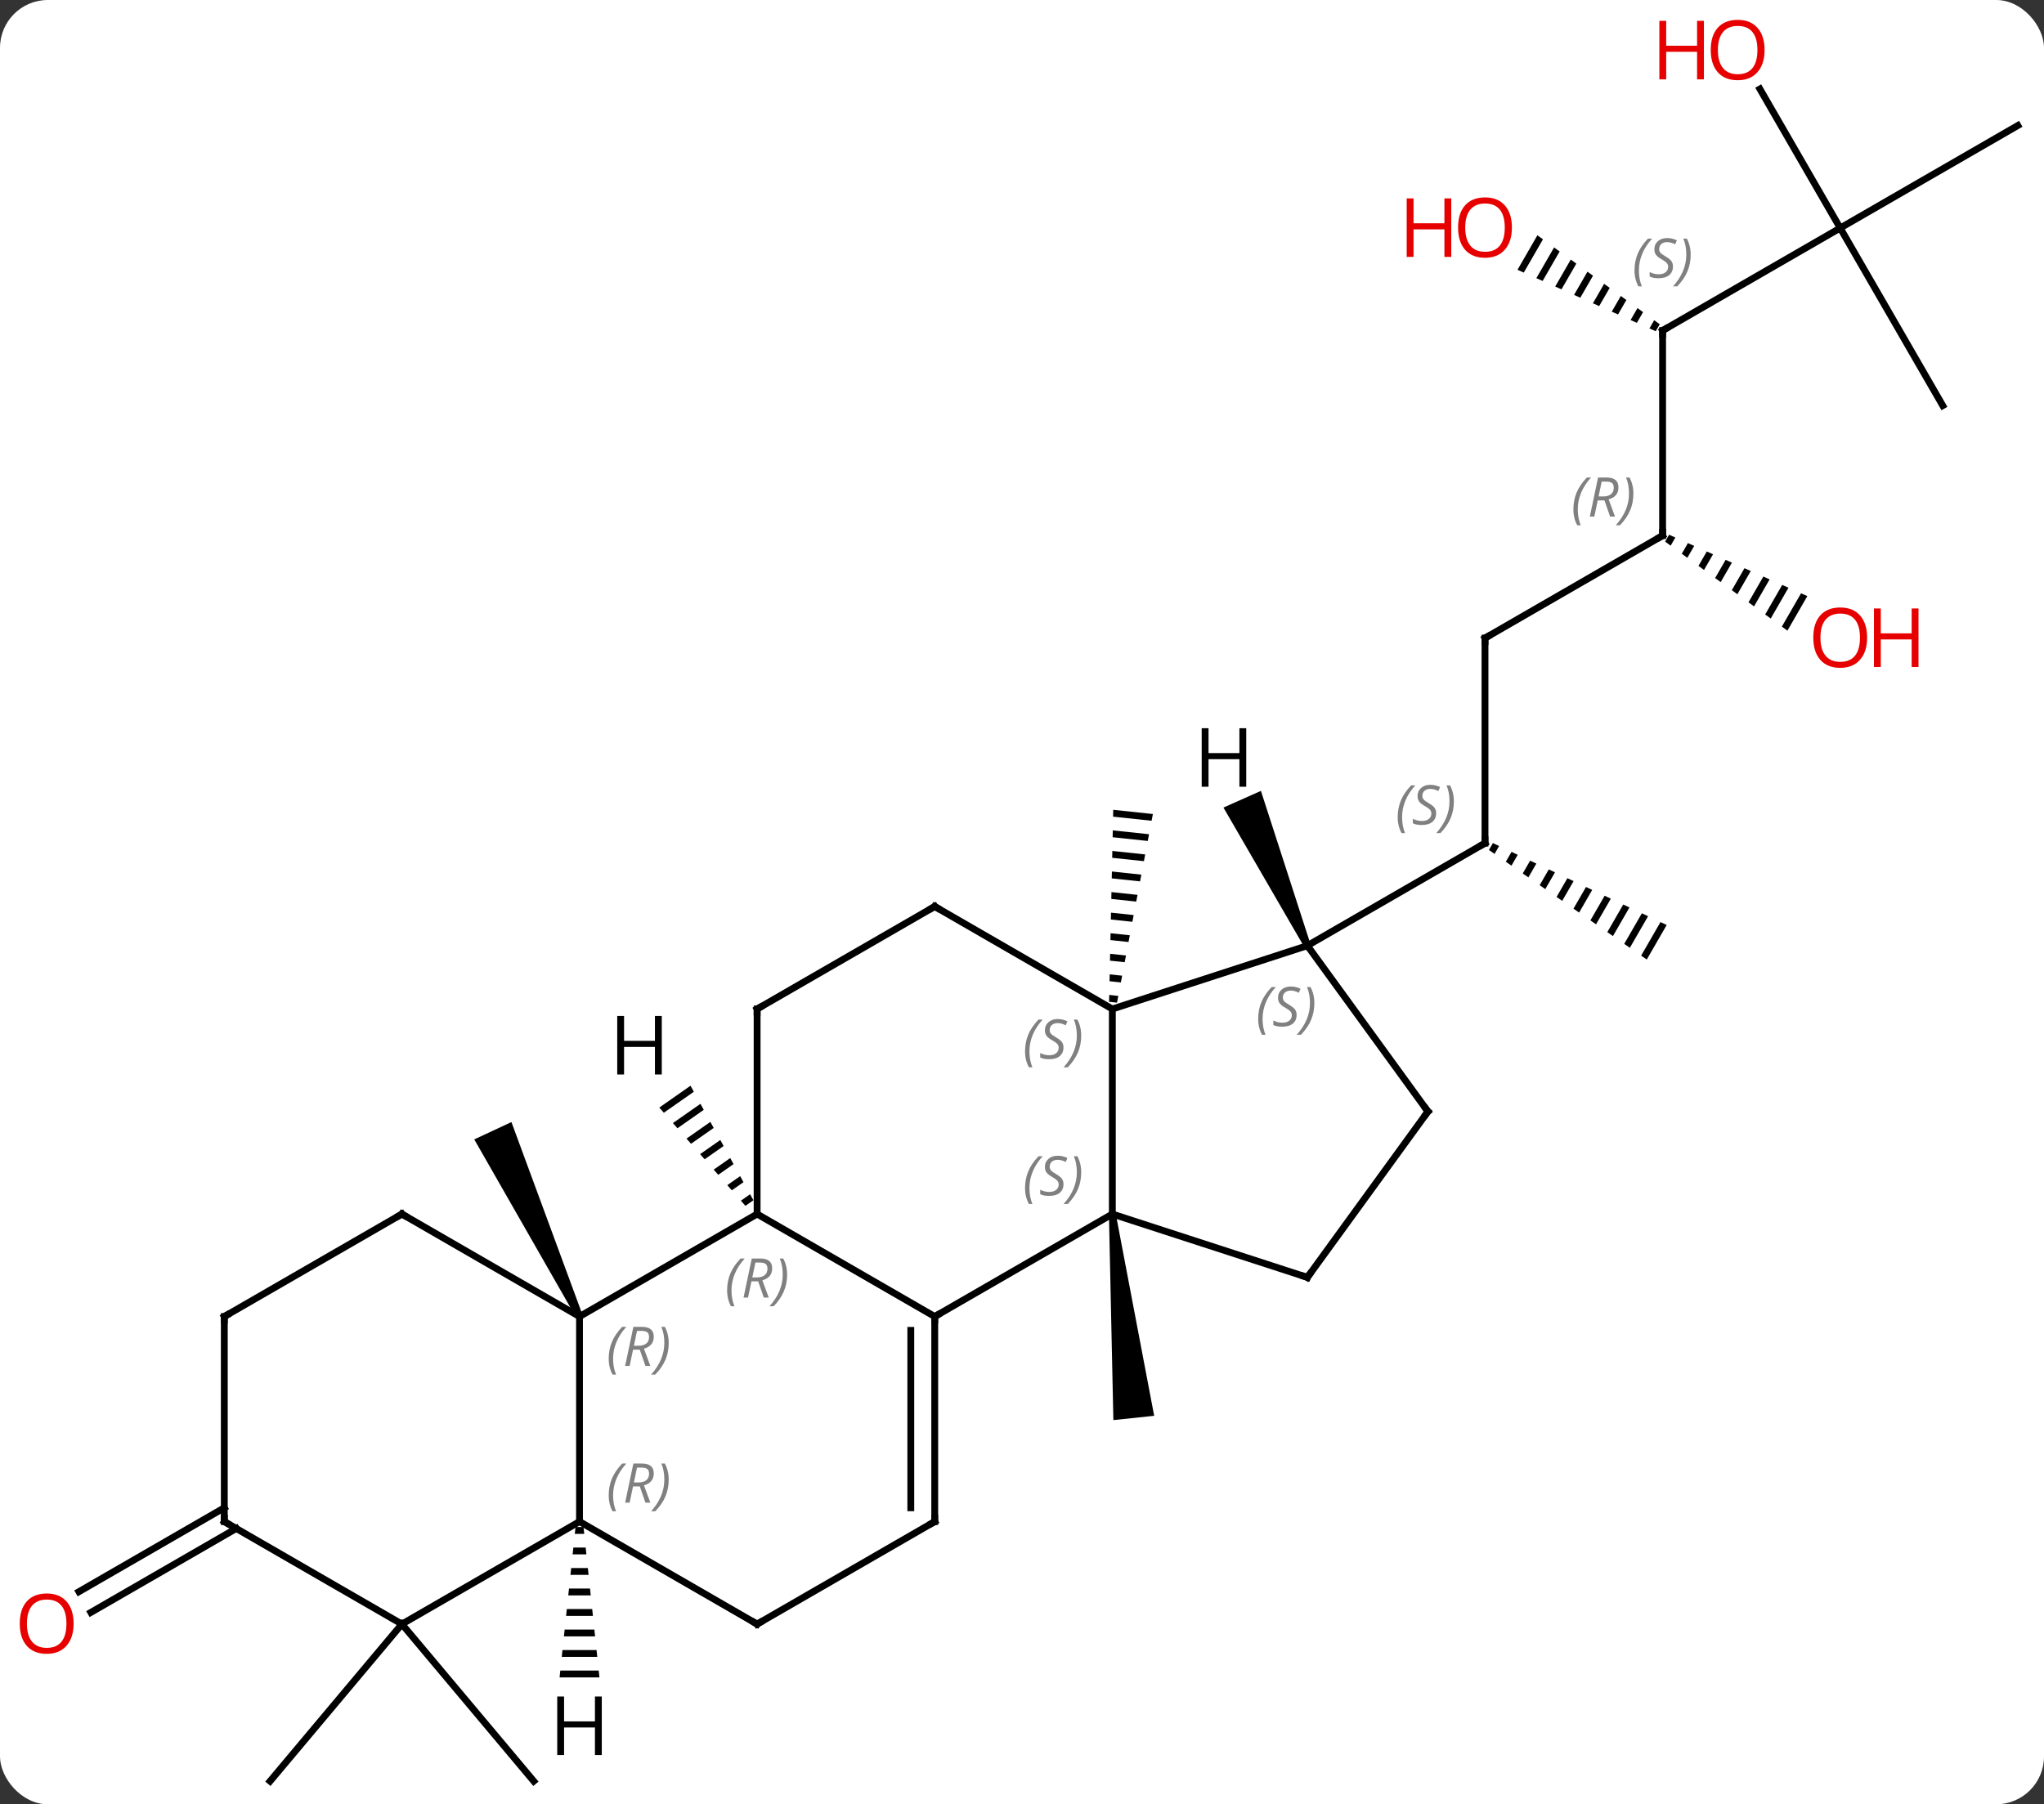 <svg width="299" viewBox="0 0 299 264" style="fill-opacity:1; color-rendering:auto; color-interpolation:auto; text-rendering:auto; stroke:black; stroke-linecap:square; stroke-miterlimit:10; shape-rendering:auto; stroke-opacity:1; fill:black; stroke-dasharray:none; font-weight:normal; stroke-width:1; font-family:'Open Sans'; font-style:normal; stroke-linejoin:miter; font-size:12; stroke-dashoffset:0; image-rendering:auto;" height="264" class="cas-substance-image" xmlns:xlink="http://www.w3.org/1999/xlink" xmlns="http://www.w3.org/2000/svg"><rect x="0" y="0" width="299" height="264" fill="#333333" stroke="none"/><svg class="cas-substance-single-component"><rect y="0" x="0" width="299" stroke="none" ry="7" rx="7" height="264" fill="white" class="cas-substance-group"/><svg y="0" x="0" width="299" viewBox="0 0 299 264" style="fill:black;" height="264" class="cas-substance-single-component-image"><svg><g><g transform="translate(151,134)" style="text-rendering:geometricPrecision; color-rendering:optimizeQuality; color-interpolation:linearRGB; stroke-linecap:butt; image-rendering:optimizeQuality;"><path style="stroke:none;" d="M-65.775 58.424 L-66.681 58.846 L-81.625 32.714 L-76.187 30.178 Z"/><path style="stroke:none;" d="M11.218 43.687 L12.212 43.583 L17.834 73.156 L11.866 73.784 Z"/><path style="stroke:none;" d="M11.845 -15.511 L11.823 -14.507 L11.823 -14.507 L17.458 -13.909 L17.458 -13.909 L17.645 -14.894 L17.645 -14.894 L11.845 -15.511 ZM11.78 -12.501 L11.758 -11.498 L11.758 -11.498 L16.896 -10.952 L16.896 -10.952 L17.083 -11.938 L17.083 -11.938 L11.78 -12.501 ZM11.715 -9.491 L11.693 -8.488 L11.693 -8.488 L16.334 -7.995 L16.521 -8.981 L11.715 -9.491 ZM11.65 -6.482 L11.629 -5.478 L15.772 -5.038 L15.772 -5.038 L15.959 -6.024 L15.959 -6.024 L11.65 -6.482 ZM11.585 -3.472 L11.564 -2.469 L11.564 -2.469 L15.21 -2.081 L15.21 -2.081 L15.397 -3.067 L15.397 -3.067 L11.585 -3.472 ZM11.521 -0.462 L11.499 0.541 L14.648 0.875 L14.835 -0.11 L11.521 -0.462 ZM11.456 2.547 L11.434 3.55 L14.085 3.832 L14.273 2.847 L11.456 2.547 ZM11.391 5.557 L11.369 6.56 L11.369 6.56 L13.524 6.789 L13.711 5.803 L11.391 5.557 ZM11.326 8.566 L11.304 9.57 L11.304 9.57 L12.961 9.746 L13.149 8.76 L11.326 8.566 ZM11.261 11.576 L11.239 12.579 L11.239 12.579 L12.399 12.703 L12.399 12.703 L12.587 11.717 L12.587 11.717 L11.261 11.576 Z"/><line y2="103.635" y1="126.615" x2="-92.208" x1="-111.492" style="fill:none;"/><line y2="103.635" y1="126.615" x2="-92.208" x1="-72.924" style="fill:none;"/><line y2="-40.635" y1="-10.635" x2="66.228" x1="66.228" style="fill:none;"/><path style="stroke:none;" d="M67.385 -10.64 L66.803 -9.63 L67.627 -9.057 L68.293 -10.212 L67.385 -10.64 ZM70.109 -9.357 L69.276 -7.912 L70.101 -7.34 L71.017 -8.928 L70.109 -9.357 ZM72.833 -8.073 L71.75 -6.195 L72.575 -5.623 L73.741 -7.645 L72.833 -8.073 ZM75.557 -6.789 L74.224 -4.478 L75.049 -3.906 L76.465 -6.361 L75.557 -6.789 ZM78.281 -5.505 L76.698 -2.761 L77.523 -2.189 L79.188 -5.077 L78.281 -5.505 ZM81.004 -4.221 L79.172 -1.044 L79.997 -0.472 L81.912 -3.793 L81.004 -4.221 ZM83.728 -2.937 L81.646 0.673 L82.471 1.246 L84.636 -2.509 L83.728 -2.937 ZM86.452 -1.653 L84.12 2.39 L84.945 2.963 L87.36 -1.225 L86.452 -1.653 ZM89.175 -0.369 L86.594 4.107 L87.418 4.68 L90.084 0.059 L90.084 0.059 L89.175 -0.369 ZM91.899 0.914 L89.068 5.825 L89.892 6.397 L92.807 1.342 L91.899 0.914 Z"/><line y2="4.365" y1="-10.635" x2="40.248" x1="66.228" style="fill:none;"/><line y2="-55.635" y1="-40.635" x2="92.208" x1="66.228" style="fill:none;"/><line y2="-85.635" y1="-55.635" x2="92.208" x1="92.208" style="fill:none;"/><path style="stroke:none;" d="M93.155 -55.759 L92.575 -54.753 L92.575 -54.753 L93.388 -54.16 L93.388 -54.16 L94.074 -55.351 L93.155 -55.759 ZM95.913 -54.535 L95.014 -52.976 L95.014 -52.976 L95.828 -52.383 L95.828 -52.383 L96.833 -54.127 L96.833 -54.127 L95.913 -54.535 ZM98.671 -53.31 L97.454 -51.199 L98.267 -50.607 L99.591 -52.902 L99.591 -52.902 L98.671 -53.31 ZM101.43 -52.086 L99.893 -49.422 L100.706 -48.83 L100.706 -48.83 L102.349 -51.678 L101.43 -52.086 ZM104.188 -50.862 L102.333 -47.645 L102.333 -47.645 L103.146 -47.053 L103.146 -47.053 L105.107 -50.454 L105.107 -50.454 L104.188 -50.862 ZM106.946 -49.638 L104.772 -45.868 L104.772 -45.868 L105.585 -45.276 L107.865 -49.23 L106.946 -49.638 ZM109.704 -48.414 L107.212 -44.092 L108.025 -43.499 L110.624 -48.006 L110.624 -48.006 L109.704 -48.414 ZM112.462 -47.19 L109.651 -42.315 L109.651 -42.315 L110.464 -41.722 L113.382 -46.782 L113.382 -46.782 L112.462 -47.19 Z"/><line y2="-100.635" y1="-85.635" x2="118.188" x1="92.208" style="fill:none;"/><path style="stroke:none;" d="M73.894 -99.574 L70.983 -94.525 L71.902 -94.117 L71.902 -94.117 L74.708 -98.982 L73.894 -99.574 ZM76.335 -97.798 L73.74 -93.299 L74.659 -92.891 L77.148 -97.207 L77.148 -97.207 L76.335 -97.798 ZM78.775 -96.023 L76.498 -92.074 L76.498 -92.074 L77.417 -91.665 L77.417 -91.665 L79.588 -95.431 L78.775 -96.023 ZM81.215 -94.248 L79.255 -90.848 L79.255 -90.848 L80.174 -90.44 L82.029 -93.656 L82.029 -93.656 L81.215 -94.248 ZM83.656 -92.472 L82.012 -89.623 L82.012 -89.623 L82.931 -89.214 L84.469 -91.88 L84.469 -91.88 L83.656 -92.472 ZM86.096 -90.697 L84.77 -88.397 L84.77 -88.397 L85.689 -87.989 L85.689 -87.989 L86.909 -90.105 L86.909 -90.105 L86.096 -90.697 ZM88.536 -88.921 L87.527 -87.171 L87.527 -87.171 L88.446 -86.763 L89.35 -88.329 L89.35 -88.329 L88.536 -88.921 ZM90.976 -87.146 L90.284 -85.946 L90.284 -85.946 L91.204 -85.537 L91.204 -85.537 L91.79 -86.554 L91.79 -86.554 L90.976 -87.146 Z"/><line y2="-74.655" y1="-100.635" x2="133.188" x1="118.188" style="fill:none;"/><line y2="-115.635" y1="-100.635" x2="144.171" x1="118.188" style="fill:none;"/><line y2="-120.979" y1="-100.635" x2="106.442" x1="118.188" style="fill:none;"/><line y2="89.645" y1="101.925" x2="-116.438" x1="-137.708" style="fill:none;"/><line y2="86.614" y1="98.894" x2="-118.188" x1="-139.458" style="fill:none;"/><line y2="58.635" y1="43.635" x2="-14.265" x1="-40.248" style="fill:none;"/><line y2="58.635" y1="43.635" x2="-66.228" x1="-40.248" style="fill:none;"/><line y2="13.635" y1="43.635" x2="-40.248" x1="-40.248" style="fill:none;"/><line y2="43.635" y1="58.635" x2="11.715" x1="-14.265" style="fill:none;"/><line y2="88.635" y1="58.635" x2="-14.265" x1="-14.265" style="fill:none;"/><line y2="86.614" y1="60.656" x2="-17.765" x1="-17.765" style="fill:none;"/><line y2="88.635" y1="58.635" x2="-66.228" x1="-66.228" style="fill:none;"/><line y2="43.635" y1="58.635" x2="-92.208" x1="-66.228" style="fill:none;"/><line y2="-1.365" y1="13.635" x2="-14.265" x1="-40.248" style="fill:none;"/><line y2="13.635" y1="43.635" x2="11.715" x1="11.715" style="fill:none;"/><line y2="52.905" y1="43.635" x2="40.248" x1="11.715" style="fill:none;"/><line y2="103.635" y1="88.635" x2="-40.248" x1="-14.265" style="fill:none;"/><line y2="103.635" y1="88.635" x2="-40.248" x1="-66.228" style="fill:none;"/><line y2="103.635" y1="88.635" x2="-92.208" x1="-66.228" style="fill:none;"/><line y2="58.635" y1="43.635" x2="-118.188" x1="-92.208" style="fill:none;"/><line y2="13.635" y1="-1.365" x2="11.715" x1="-14.265" style="fill:none;"/><line y2="4.365" y1="13.635" x2="40.248" x1="11.715" style="fill:none;"/><line y2="28.635" y1="52.905" x2="57.879" x1="40.248" style="fill:none;"/><line y2="88.635" y1="103.635" x2="-118.188" x1="-92.208" style="fill:none;"/><line y2="88.635" y1="58.635" x2="-118.188" x1="-118.188" style="fill:none;"/><line y2="28.635" y1="4.365" x2="57.879" x1="40.248" style="fill:none;"/><path style="stroke:none;" d="M-49.99 24.861 L-54.556 28.056 L-54.556 28.056 L-53.893 28.813 L-49.505 25.743 L-49.99 24.861 ZM-48.537 27.507 L-52.567 30.327 L-52.567 30.327 L-51.904 31.084 L-51.904 31.084 L-48.053 28.389 L-48.053 28.389 L-48.537 27.507 ZM-47.084 30.153 L-50.578 32.597 L-49.915 33.354 L-46.6 31.035 L-47.084 30.153 ZM-45.631 32.798 L-48.589 34.868 L-47.926 35.624 L-45.147 33.68 L-45.631 32.798 ZM-44.179 35.444 L-46.6 37.138 L-46.6 37.138 L-45.937 37.895 L-45.937 37.895 L-43.694 36.326 L-43.694 36.326 L-44.179 35.444 ZM-42.726 38.09 L-44.611 39.409 L-44.611 39.409 L-43.948 40.165 L-43.948 40.165 L-42.242 38.971 L-42.242 38.971 L-42.726 38.09 ZM-41.273 40.735 L-42.622 41.679 L-41.959 42.436 L-41.959 42.436 L-40.789 41.617 L-40.789 41.617 L-41.273 40.735 Z"/><path style="stroke:none;" d="M-66.812 89.432 L-66.918 90.432 L-65.538 90.432 L-65.644 89.432 ZM-67.13 92.432 L-67.236 93.432 L-65.22 93.432 L-65.326 92.432 ZM-67.448 95.432 L-67.554 96.432 L-64.902 96.432 L-65.008 95.432 ZM-67.766 98.432 L-67.872 99.432 L-64.584 99.432 L-64.69 98.432 ZM-68.084 101.432 L-68.19 102.432 L-64.266 102.432 L-64.372 101.432 ZM-68.402 104.432 L-68.508 105.432 L-63.948 105.432 L-64.054 104.432 ZM-68.72 107.432 L-68.826 108.432 L-63.63 108.432 L-63.736 107.432 ZM-69.038 110.432 L-69.144 111.432 L-63.312 111.432 L-63.418 110.432 Z"/><path style="stroke:none;" d="M40.705 4.162 L39.791 4.568 L27.968 -15.839 L33.449 -18.28 Z"/><path style="fill:none; stroke-miterlimit:5;" d="M66.228 -11.135 L66.228 -10.635 L65.795 -10.385"/></g><g transform="translate(151,134)" style="stroke-linecap:butt; font-size:8.4px; fill:gray; text-rendering:geometricPrecision; image-rendering:optimizeQuality; color-rendering:optimizeQuality; font-family:'Open Sans'; font-style:italic; stroke:gray; color-interpolation:linearRGB; stroke-miterlimit:5;"><path style="stroke:none;" d="M53.459 -14.432 Q53.459 -15.76 53.928 -16.885 Q54.397 -18.01 55.428 -19.088 L56.037 -19.088 Q55.069 -18.026 54.584 -16.854 Q54.1 -15.682 54.1 -14.448 Q54.1 -13.12 54.537 -12.104 L54.022 -12.104 Q53.459 -13.135 53.459 -14.432 ZM59.082 -15.026 Q59.082 -14.198 58.535 -13.745 Q57.988 -13.291 56.988 -13.291 Q56.582 -13.291 56.269 -13.346 Q55.957 -13.401 55.676 -13.541 L55.676 -14.198 Q56.301 -13.87 57.004 -13.87 Q57.629 -13.87 58.004 -14.166 Q58.379 -14.463 58.379 -14.979 Q58.379 -15.291 58.176 -15.518 Q57.972 -15.745 57.41 -16.073 Q56.816 -16.401 56.59 -16.729 Q56.363 -17.057 56.363 -17.51 Q56.363 -18.244 56.879 -18.705 Q57.394 -19.166 58.238 -19.166 Q58.613 -19.166 58.949 -19.088 Q59.285 -19.01 59.66 -18.838 L59.394 -18.244 Q59.144 -18.401 58.824 -18.487 Q58.504 -18.573 58.238 -18.573 Q57.707 -18.573 57.386 -18.299 Q57.066 -18.026 57.066 -17.557 Q57.066 -17.354 57.136 -17.205 Q57.207 -17.057 57.347 -16.924 Q57.488 -16.791 57.91 -16.541 Q58.472 -16.198 58.676 -16.002 Q58.879 -15.807 58.98 -15.573 Q59.082 -15.338 59.082 -15.026 ZM61.676 -16.744 Q61.676 -15.416 61.2 -14.284 Q60.723 -13.151 59.708 -12.104 L59.098 -12.104 Q61.036 -14.26 61.036 -16.744 Q61.036 -18.073 60.598 -19.088 L61.114 -19.088 Q61.676 -18.026 61.676 -16.744 Z"/><path style="fill:none; stroke:black;" d="M66.228 -40.135 L66.228 -40.635 L66.661 -40.885"/><path style="fill:none; stroke:black;" d="M91.775 -55.385 L92.208 -55.635 L92.208 -56.135"/><path style="stroke:none;" d="M79.159 -59.471 Q79.159 -60.799 79.628 -61.924 Q80.097 -63.049 81.128 -64.127 L81.737 -64.127 Q80.769 -63.065 80.284 -61.893 Q79.8 -60.721 79.8 -59.487 Q79.8 -58.159 80.237 -57.143 L79.722 -57.143 Q79.159 -58.174 79.159 -59.471 ZM82.719 -60.784 L82.219 -58.409 L81.563 -58.409 L82.766 -64.127 L84.016 -64.127 Q85.751 -64.127 85.751 -62.69 Q85.751 -61.33 84.313 -60.94 L85.251 -58.409 L84.532 -58.409 L83.704 -60.784 L82.719 -60.784 ZM83.297 -63.534 Q82.907 -61.612 82.844 -61.362 L83.501 -61.362 Q84.251 -61.362 84.657 -61.69 Q85.063 -62.018 85.063 -62.643 Q85.063 -63.112 84.805 -63.323 Q84.547 -63.534 83.954 -63.534 L83.297 -63.534 ZM87.936 -61.784 Q87.936 -60.455 87.46 -59.323 Q86.983 -58.19 85.968 -57.143 L85.358 -57.143 Q87.296 -59.299 87.296 -61.784 Q87.296 -63.112 86.858 -64.127 L87.374 -64.127 Q87.936 -63.065 87.936 -61.784 Z"/><path style="fill:none; stroke:black;" d="M92.208 -85.135 L92.208 -85.635 L92.641 -85.885"/><path style="stroke:none;" d="M88.1 -94.432 Q88.1 -95.76 88.568 -96.885 Q89.037 -98.01 90.068 -99.088 L90.678 -99.088 Q89.709 -98.026 89.225 -96.854 Q88.74 -95.682 88.74 -94.448 Q88.74 -93.119 89.178 -92.104 L88.662 -92.104 Q88.1 -93.135 88.1 -94.432 ZM93.722 -95.026 Q93.722 -94.198 93.175 -93.744 Q92.628 -93.291 91.628 -93.291 Q91.222 -93.291 90.909 -93.346 Q90.597 -93.401 90.316 -93.541 L90.316 -94.198 Q90.941 -93.869 91.644 -93.869 Q92.269 -93.869 92.644 -94.166 Q93.019 -94.463 93.019 -94.979 Q93.019 -95.291 92.816 -95.518 Q92.613 -95.744 92.05 -96.073 Q91.456 -96.401 91.23 -96.729 Q91.003 -97.057 91.003 -97.51 Q91.003 -98.244 91.519 -98.705 Q92.034 -99.166 92.878 -99.166 Q93.253 -99.166 93.589 -99.088 Q93.925 -99.01 94.3 -98.838 L94.034 -98.244 Q93.784 -98.401 93.464 -98.487 Q93.144 -98.573 92.878 -98.573 Q92.347 -98.573 92.027 -98.299 Q91.706 -98.026 91.706 -97.557 Q91.706 -97.354 91.777 -97.205 Q91.847 -97.057 91.988 -96.924 Q92.128 -96.791 92.55 -96.541 Q93.113 -96.198 93.316 -96.002 Q93.519 -95.807 93.621 -95.573 Q93.722 -95.338 93.722 -95.026 ZM96.317 -96.744 Q96.317 -95.416 95.84 -94.283 Q95.363 -93.151 94.348 -92.104 L93.738 -92.104 Q95.676 -94.26 95.676 -96.744 Q95.676 -98.073 95.238 -99.088 L95.754 -99.088 Q96.317 -98.026 96.317 -96.744 Z"/></g><g transform="translate(151,134)" style="stroke-linecap:butt; fill:rgb(230,0,0); text-rendering:geometricPrecision; color-rendering:optimizeQuality; image-rendering:optimizeQuality; font-family:'Open Sans'; stroke:rgb(230,0,0); color-interpolation:linearRGB; stroke-miterlimit:5;"><path style="stroke:none;" d="M122.126 -40.705 Q122.126 -38.643 121.086 -37.463 Q120.047 -36.283 118.204 -36.283 Q116.313 -36.283 115.282 -37.447 Q114.251 -38.612 114.251 -40.721 Q114.251 -42.815 115.282 -43.963 Q116.313 -45.112 118.204 -45.112 Q120.063 -45.112 121.094 -43.94 Q122.126 -42.768 122.126 -40.705 ZM115.297 -40.705 Q115.297 -38.971 116.04 -38.065 Q116.782 -37.158 118.204 -37.158 Q119.626 -37.158 120.352 -38.057 Q121.079 -38.955 121.079 -40.705 Q121.079 -42.44 120.352 -43.33 Q119.626 -44.221 118.204 -44.221 Q116.782 -44.221 116.04 -43.322 Q115.297 -42.424 115.297 -40.705 Z"/><path style="stroke:none;" d="M129.641 -36.408 L128.641 -36.408 L128.641 -40.44 L124.126 -40.44 L124.126 -36.408 L123.126 -36.408 L123.126 -44.971 L124.126 -44.971 L124.126 -41.33 L128.641 -41.33 L128.641 -44.971 L129.641 -44.971 L129.641 -36.408 Z"/><path style="stroke:none;" d="M70.165 -100.705 Q70.165 -98.643 69.126 -97.463 Q68.087 -96.283 66.244 -96.283 Q64.353 -96.283 63.322 -97.448 Q62.291 -98.612 62.291 -100.721 Q62.291 -102.815 63.322 -103.963 Q64.353 -105.112 66.244 -105.112 Q68.103 -105.112 69.134 -103.94 Q70.165 -102.768 70.165 -100.705 ZM63.337 -100.705 Q63.337 -98.971 64.08 -98.065 Q64.822 -97.158 66.244 -97.158 Q67.665 -97.158 68.392 -98.057 Q69.119 -98.955 69.119 -100.705 Q69.119 -102.44 68.392 -103.33 Q67.665 -104.221 66.244 -104.221 Q64.822 -104.221 64.08 -103.323 Q63.337 -102.424 63.337 -100.705 Z"/><path style="stroke:none;" d="M61.291 -96.408 L60.291 -96.408 L60.291 -100.44 L55.775 -100.44 L55.775 -96.408 L54.775 -96.408 L54.775 -104.971 L55.775 -104.971 L55.775 -101.33 L60.291 -101.33 L60.291 -104.971 L61.291 -104.971 L61.291 -96.408 Z"/><path style="stroke:none;" d="M107.126 -126.685 Q107.126 -124.623 106.086 -123.443 Q105.047 -122.263 103.204 -122.263 Q101.313 -122.263 100.282 -123.427 Q99.251 -124.592 99.251 -126.701 Q99.251 -128.795 100.282 -129.943 Q101.313 -131.092 103.204 -131.092 Q105.063 -131.092 106.094 -129.92 Q107.126 -128.748 107.126 -126.685 ZM100.297 -126.685 Q100.297 -124.951 101.04 -124.045 Q101.782 -123.138 103.204 -123.138 Q104.626 -123.138 105.352 -124.037 Q106.079 -124.935 106.079 -126.685 Q106.079 -128.42 105.352 -129.31 Q104.626 -130.201 103.204 -130.201 Q101.782 -130.201 101.04 -129.303 Q100.297 -128.404 100.297 -126.685 Z"/><path style="stroke:none;" d="M98.251 -122.388 L97.251 -122.388 L97.251 -126.42 L92.735 -126.42 L92.735 -122.388 L91.735 -122.388 L91.735 -130.951 L92.735 -130.951 L92.735 -127.31 L97.251 -127.31 L97.251 -130.951 L98.251 -130.951 L98.251 -122.388 Z"/><path style="stroke:none;" d="M-140.233 103.565 Q-140.233 105.627 -141.273 106.807 Q-142.312 107.987 -144.155 107.987 Q-146.046 107.987 -147.077 106.823 Q-148.108 105.658 -148.108 103.549 Q-148.108 101.455 -147.077 100.307 Q-146.046 99.158 -144.155 99.158 Q-142.296 99.158 -141.265 100.33 Q-140.233 101.502 -140.233 103.565 ZM-147.062 103.565 Q-147.062 105.299 -146.319 106.205 Q-145.577 107.112 -144.155 107.112 Q-142.733 107.112 -142.007 106.213 Q-141.28 105.315 -141.28 103.565 Q-141.28 101.83 -142.007 100.94 Q-142.733 100.049 -144.155 100.049 Q-145.577 100.049 -146.319 100.948 Q-147.062 101.846 -147.062 103.565 Z"/></g><g transform="translate(151,134)" style="stroke-linecap:butt; font-size:8.4px; fill:gray; text-rendering:geometricPrecision; image-rendering:optimizeQuality; color-rendering:optimizeQuality; font-family:'Open Sans'; font-style:italic; stroke:gray; color-interpolation:linearRGB; stroke-miterlimit:5;"><path style="stroke:none;" d="M-44.636 54.799 Q-44.636 53.471 -44.168 52.346 Q-43.699 51.221 -42.668 50.143 L-42.058 50.143 Q-43.027 51.205 -43.511 52.377 Q-43.996 53.549 -43.996 54.783 Q-43.996 56.112 -43.558 57.127 L-44.074 57.127 Q-44.636 56.096 -44.636 54.799 ZM-41.076 53.487 L-41.576 55.862 L-42.233 55.862 L-41.029 50.143 L-39.779 50.143 Q-38.045 50.143 -38.045 51.58 Q-38.045 52.94 -39.483 53.33 L-38.545 55.862 L-39.264 55.862 L-40.092 53.487 L-41.076 53.487 ZM-40.498 50.737 Q-40.889 52.658 -40.951 52.908 L-40.295 52.908 Q-39.545 52.908 -39.139 52.58 Q-38.733 52.252 -38.733 51.627 Q-38.733 51.158 -38.99 50.947 Q-39.248 50.737 -39.842 50.737 L-40.498 50.737 ZM-35.859 52.487 Q-35.859 53.815 -36.336 54.947 Q-36.812 56.08 -37.828 57.127 L-38.437 57.127 Q-36.5 54.971 -36.5 52.487 Q-36.5 51.158 -36.937 50.143 L-36.422 50.143 Q-35.859 51.205 -35.859 52.487 Z"/><path style="fill:none; stroke:black;" d="M-14.265 59.135 L-14.265 58.635 L-13.832 58.385"/><path style="stroke:none;" d="M-61.956 64.799 Q-61.956 63.471 -61.488 62.346 Q-61.019 61.221 -59.988 60.143 L-59.378 60.143 Q-60.347 61.205 -60.831 62.377 Q-61.316 63.549 -61.316 64.783 Q-61.316 66.112 -60.878 67.127 L-61.394 67.127 Q-61.956 66.096 -61.956 64.799 ZM-58.396 63.486 L-58.896 65.862 L-59.553 65.862 L-58.349 60.143 L-57.099 60.143 Q-55.365 60.143 -55.365 61.58 Q-55.365 62.94 -56.803 63.33 L-55.865 65.862 L-56.584 65.862 L-57.412 63.486 L-58.396 63.486 ZM-57.818 60.736 Q-58.209 62.658 -58.271 62.908 L-57.615 62.908 Q-56.865 62.908 -56.459 62.58 Q-56.053 62.252 -56.053 61.627 Q-56.053 61.158 -56.31 60.947 Q-56.568 60.736 -57.162 60.736 L-57.818 60.736 ZM-53.179 62.486 Q-53.179 63.815 -53.656 64.947 Q-54.132 66.08 -55.148 67.127 L-55.757 67.127 Q-53.82 64.971 -53.82 62.486 Q-53.82 61.158 -54.257 60.143 L-53.742 60.143 Q-53.179 61.205 -53.179 62.486 Z"/><path style="fill:none; stroke:black;" d="M-40.248 14.135 L-40.248 13.635 L-39.815 13.385"/><path style="stroke:none;" d="M-1.054 39.838 Q-1.054 38.51 -0.585 37.385 Q-0.116 36.26 0.915 35.182 L1.524 35.182 Q0.556 36.244 0.071 37.416 Q-0.413 38.588 -0.413 39.823 Q-0.413 41.151 0.024 42.166 L-0.491 42.166 Q-1.054 41.135 -1.054 39.838 ZM4.569 39.244 Q4.569 40.073 4.022 40.526 Q3.475 40.979 2.475 40.979 Q2.069 40.979 1.756 40.924 Q1.444 40.869 1.163 40.729 L1.163 40.073 Q1.788 40.401 2.491 40.401 Q3.116 40.401 3.491 40.104 Q3.866 39.807 3.866 39.291 Q3.866 38.979 3.663 38.752 Q3.459 38.526 2.897 38.198 Q2.303 37.869 2.077 37.541 Q1.85 37.213 1.85 36.76 Q1.85 36.026 2.366 35.565 Q2.881 35.104 3.725 35.104 Q4.1 35.104 4.436 35.182 Q4.772 35.26 5.147 35.432 L4.881 36.026 Q4.631 35.869 4.311 35.783 Q3.991 35.698 3.725 35.698 Q3.194 35.698 2.873 35.971 Q2.553 36.244 2.553 36.713 Q2.553 36.916 2.623 37.065 Q2.694 37.213 2.834 37.346 Q2.975 37.479 3.397 37.729 Q3.959 38.073 4.162 38.268 Q4.366 38.463 4.467 38.698 Q4.569 38.932 4.569 39.244 ZM7.163 37.526 Q7.163 38.854 6.687 39.987 Q6.21 41.119 5.194 42.166 L4.585 42.166 Q6.523 40.01 6.523 37.526 Q6.523 36.198 6.085 35.182 L6.601 35.182 Q7.163 36.244 7.163 37.526 Z"/><path style="fill:none; stroke:black;" d="M-14.265 88.135 L-14.265 88.635 L-14.698 88.885"/><path style="stroke:none;" d="M-61.956 84.799 Q-61.956 83.471 -61.488 82.346 Q-61.019 81.221 -59.988 80.143 L-59.378 80.143 Q-60.347 81.205 -60.831 82.377 Q-61.316 83.549 -61.316 84.784 Q-61.316 86.112 -60.878 87.127 L-61.394 87.127 Q-61.956 86.096 -61.956 84.799 ZM-58.396 83.487 L-58.896 85.862 L-59.553 85.862 L-58.349 80.143 L-57.099 80.143 Q-55.365 80.143 -55.365 81.58 Q-55.365 82.94 -56.803 83.33 L-55.865 85.862 L-56.584 85.862 L-57.412 83.487 L-58.396 83.487 ZM-57.818 80.737 Q-58.209 82.659 -58.271 82.909 L-57.615 82.909 Q-56.865 82.909 -56.459 82.58 Q-56.053 82.252 -56.053 81.627 Q-56.053 81.159 -56.31 80.948 Q-56.568 80.737 -57.162 80.737 L-57.818 80.737 ZM-53.179 82.487 Q-53.179 83.815 -53.656 84.948 Q-54.132 86.08 -55.148 87.127 L-55.757 87.127 Q-53.82 84.971 -53.82 82.487 Q-53.82 81.159 -54.257 80.143 L-53.742 80.143 Q-53.179 81.205 -53.179 82.487 Z"/><path style="fill:none; stroke:black;" d="M-91.775 43.885 L-92.208 43.635 L-92.641 43.885"/><path style="fill:none; stroke:black;" d="M-14.698 -1.115 L-14.265 -1.365 L-13.832 -1.115"/><path style="stroke:none;" d="M-1.054 19.838 Q-1.054 18.51 -0.585 17.385 Q-0.116 16.26 0.915 15.182 L1.524 15.182 Q0.556 16.244 0.071 17.416 Q-0.413 18.588 -0.413 19.822 Q-0.413 21.151 0.024 22.166 L-0.491 22.166 Q-1.054 21.135 -1.054 19.838 ZM4.569 19.244 Q4.569 20.072 4.022 20.526 Q3.475 20.979 2.475 20.979 Q2.069 20.979 1.756 20.924 Q1.444 20.869 1.163 20.729 L1.163 20.072 Q1.788 20.401 2.491 20.401 Q3.116 20.401 3.491 20.104 Q3.866 19.807 3.866 19.291 Q3.866 18.979 3.663 18.752 Q3.459 18.526 2.897 18.197 Q2.303 17.869 2.077 17.541 Q1.85 17.213 1.85 16.76 Q1.85 16.026 2.366 15.565 Q2.881 15.104 3.725 15.104 Q4.1 15.104 4.436 15.182 Q4.772 15.26 5.147 15.432 L4.881 16.026 Q4.631 15.869 4.311 15.783 Q3.991 15.697 3.725 15.697 Q3.194 15.697 2.873 15.971 Q2.553 16.244 2.553 16.713 Q2.553 16.916 2.623 17.065 Q2.694 17.213 2.834 17.346 Q2.975 17.479 3.397 17.729 Q3.959 18.072 4.162 18.268 Q4.366 18.463 4.467 18.697 Q4.569 18.932 4.569 19.244 ZM7.163 17.526 Q7.163 18.854 6.687 19.986 Q6.21 21.119 5.194 22.166 L4.585 22.166 Q6.523 20.01 6.523 17.526 Q6.523 16.197 6.085 15.182 L6.601 15.182 Q7.163 16.244 7.163 17.526 Z"/><path style="fill:none; stroke:black;" d="M39.773 52.751 L40.248 52.905 L40.542 52.501"/><path style="fill:none; stroke:black;" d="M-39.815 103.385 L-40.248 103.635 L-40.681 103.385"/><path style="fill:none; stroke:black;" d="M-117.755 58.385 L-118.188 58.635 L-118.188 59.135"/><path style="stroke:none;" d="M33.049 15.079 Q33.049 13.75 33.518 12.625 Q33.986 11.5 35.018 10.422 L35.627 10.422 Q34.658 11.485 34.174 12.657 Q33.69 13.829 33.69 15.063 Q33.69 16.391 34.127 17.407 L33.611 17.407 Q33.049 16.375 33.049 15.079 ZM38.671 14.485 Q38.671 15.313 38.125 15.766 Q37.578 16.219 36.578 16.219 Q36.171 16.219 35.859 16.165 Q35.546 16.11 35.265 15.969 L35.265 15.313 Q35.89 15.641 36.593 15.641 Q37.218 15.641 37.593 15.344 Q37.968 15.047 37.968 14.532 Q37.968 14.219 37.765 13.993 Q37.562 13.766 37 13.438 Q36.406 13.11 36.179 12.782 Q35.953 12.454 35.953 12 Q35.953 11.266 36.468 10.805 Q36.984 10.344 37.828 10.344 Q38.203 10.344 38.539 10.422 Q38.875 10.5 39.25 10.672 L38.984 11.266 Q38.734 11.11 38.414 11.024 Q38.093 10.938 37.828 10.938 Q37.296 10.938 36.976 11.211 Q36.656 11.485 36.656 11.954 Q36.656 12.157 36.726 12.305 Q36.796 12.454 36.937 12.586 Q37.078 12.719 37.5 12.969 Q38.062 13.313 38.265 13.508 Q38.468 13.704 38.57 13.938 Q38.671 14.172 38.671 14.485 ZM41.266 12.766 Q41.266 14.094 40.789 15.227 Q40.313 16.36 39.297 17.407 L38.688 17.407 Q40.625 15.25 40.625 12.766 Q40.625 11.438 40.188 10.422 L40.703 10.422 Q41.266 11.485 41.266 12.766 Z"/><path style="fill:none; stroke:black;" d="M57.585 29.04 L57.879 28.635 L57.585 28.23"/><path style="fill:none; stroke:black;" d="M-117.755 88.885 L-118.188 88.635 L-118.188 88.135"/></g><g transform="translate(151,134)" style="stroke-linecap:butt; text-rendering:geometricPrecision; color-rendering:optimizeQuality; image-rendering:optimizeQuality; font-family:'Open Sans'; color-interpolation:linearRGB; stroke-miterlimit:5;"><path style="stroke:none;" d="M-54.195 23.215 L-55.195 23.215 L-55.195 19.184 L-59.711 19.184 L-59.711 23.215 L-60.711 23.215 L-60.711 14.653 L-59.711 14.653 L-59.711 18.293 L-55.195 18.293 L-55.195 14.653 L-54.195 14.653 L-54.195 23.215 Z"/><path style="stroke:none;" d="M-62.97 122.791 L-63.97 122.791 L-63.97 118.76 L-68.486 118.76 L-68.486 122.791 L-69.486 122.791 L-69.486 114.229 L-68.486 114.229 L-68.486 117.869 L-63.97 117.869 L-63.97 114.229 L-62.97 114.229 L-62.97 122.791 Z"/><path style="stroke:none;" d="M31.302 -18.887 L30.302 -18.887 L30.302 -22.918 L25.786 -22.918 L25.786 -18.887 L24.786 -18.887 L24.786 -27.449 L25.786 -27.449 L25.786 -23.809 L30.302 -23.809 L30.302 -27.449 L31.302 -27.449 L31.302 -18.887 Z"/></g></g></svg></svg></svg></svg>
